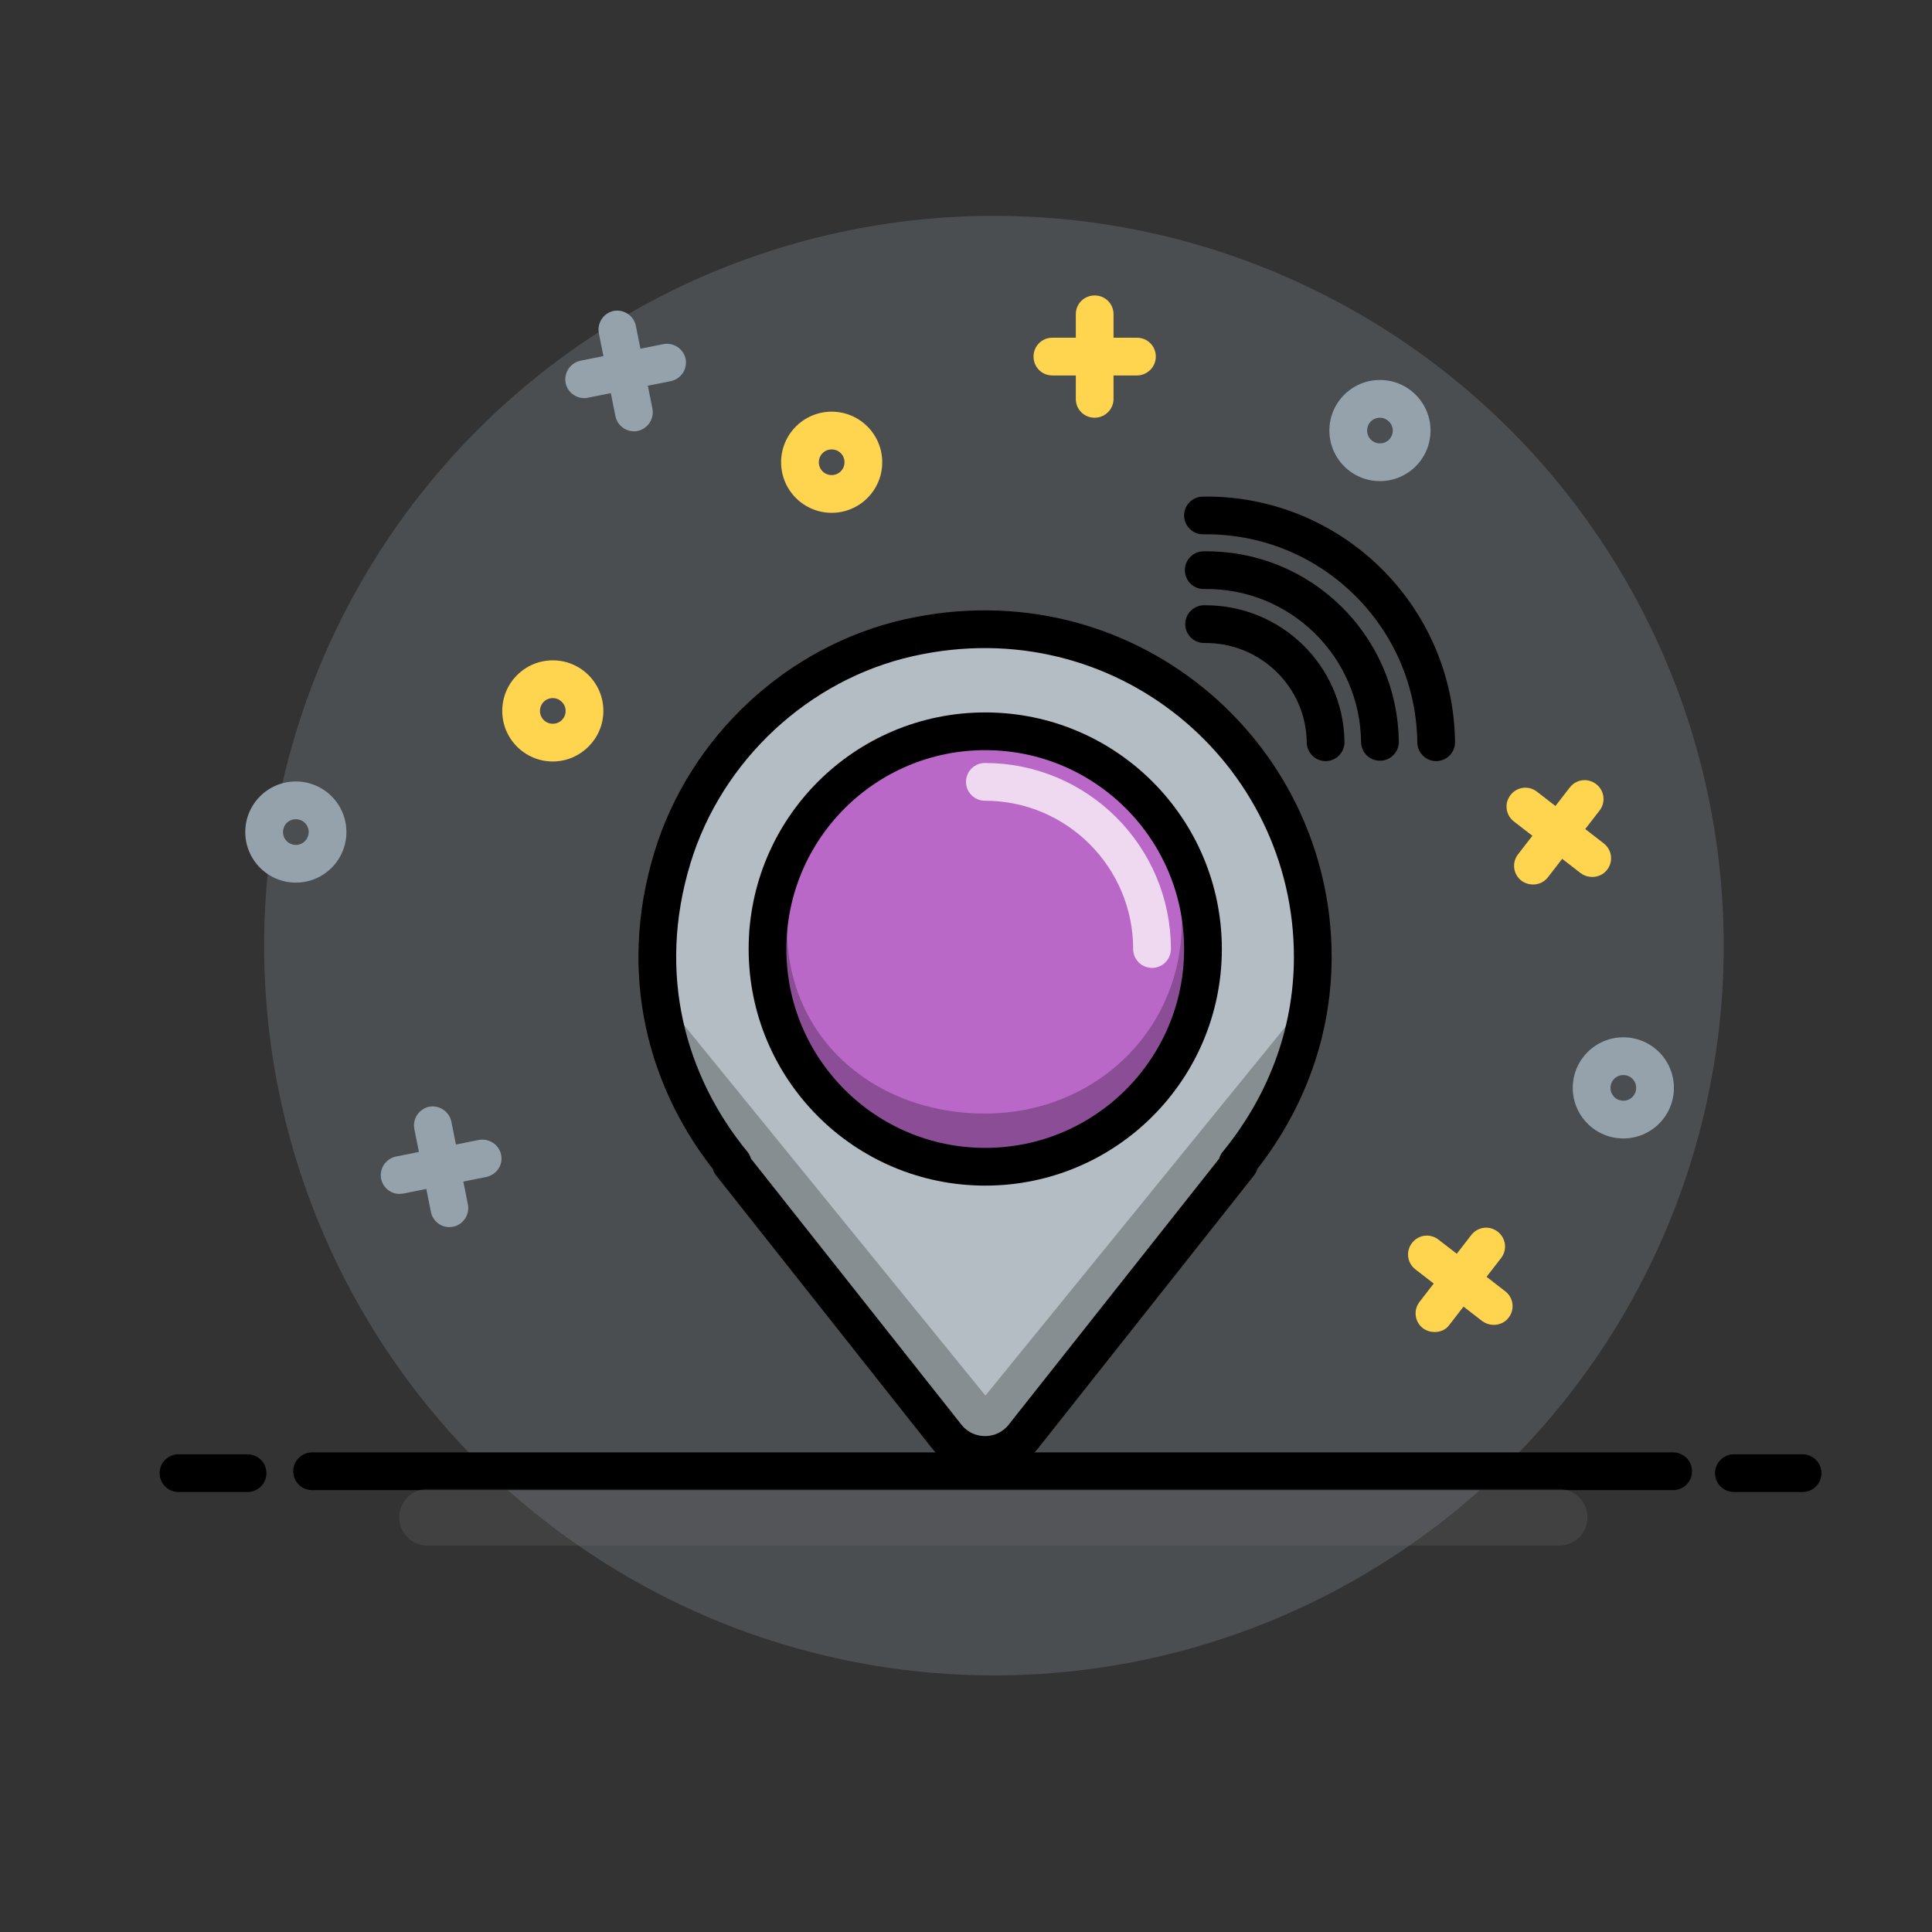 <?xml version="1.0" encoding="utf-8"?>
<!-- Generator: Adobe Illustrator 21.0.0, SVG Export Plug-In . SVG Version: 6.00 Build 0)  -->
<svg version="1.1" id="Layer_1" xmlns="http://www.w3.org/2000/svg" xmlns:xlink="http://www.w3.org/1999/xlink" x="0px" y="0px"
	 viewBox="0 0 512 512" style="enable-background:new 0 0 512 512;" xml:space="preserve">
<rect x="0" y="0" width="512" height="512" fill="#333333" stroke="none"/>
<style type="text/css">
	.st0{opacity:0.25;fill:#95A2AC;}
	.st1{fill:#FFD54F;}
	.st2{fill:#95A2AC;}
	.st3{fill:#B3BDC3;}
	.st4{fill:#BA68C8;}
	.st5{fill:none;stroke:#000000;stroke-width:10;stroke-linecap:round;stroke-linejoin:round;stroke-miterlimit:10;}
	.st6{fill:none;stroke:#000000;stroke-width:10;stroke-linecap:round;stroke-miterlimit:10;}
	.st7{opacity:0.25;fill:none;stroke:#6F6F6F;stroke-width:15;stroke-linecap:round;stroke-miterlimit:10;}
	.st8{opacity:0.25;fill:none;stroke:#000000;stroke-width:10;stroke-linecap:round;stroke-miterlimit:10;}
	.st9{opacity:0.75;fill:none;stroke:#FFFFFF;stroke-width:10;stroke-linecap:round;stroke-miterlimit:10;}
</style>
<g id="background">
	<circle class="st0" cx="263.4" cy="250.6" r="193.4"/>
	<g>
		<path class="st1" d="M290.1,110.7c-2.8,0-5-2.2-5-5V83.3c0-2.8,2.2-5,5-5s5,2.2,5,5v22.4C295.1,108.5,292.8,110.7,290.1,110.7z"/>
		<path class="st1" d="M301.3,99.5h-22.4c-2.8,0-5-2.2-5-5s2.2-5,5-5h22.4c2.8,0,5,2.2,5,5S304,99.5,301.3,99.5z"/>
	</g>
	<g>
		<path class="st2" d="M168,114.3c-2.3,0-4.4-1.6-4.9-4l-4.4-22c-0.5-2.7,1.2-5.3,3.9-5.9c2.7-0.5,5.3,1.2,5.9,3.9l4.4,22
			c0.5,2.7-1.2,5.3-3.9,5.9C168.7,114.3,168.4,114.3,168,114.3z"/>
		<path class="st2" d="M154.8,105.5c-2.3,0-4.4-1.6-4.9-4c-0.5-2.7,1.2-5.3,3.9-5.9l22-4.4c2.7-0.5,5.3,1.2,5.9,3.9
			c0.5,2.7-1.2,5.3-3.9,5.9l-22,4.4C155.5,105.5,155.2,105.5,154.8,105.5z"/>
	</g>
	<g>
		<path class="st1" d="M380.2,353c-1.1,0-2.1-0.3-3.1-1c-2.2-1.7-2.6-4.8-0.9-7l13.7-17.7c1.7-2.2,4.8-2.6,7-0.9
			c2.2,1.7,2.6,4.8,0.9,7l-13.7,17.7C383.2,352.4,381.7,353,380.2,353z"/>
		<path class="st1" d="M395.9,351.1c-1.1,0-2.1-0.3-3.1-1l-17.7-13.7c-2.2-1.7-2.6-4.8-0.9-7c1.7-2.2,4.8-2.6,7-0.9l17.7,13.7
			c2.2,1.7,2.6,4.8,0.9,7C398.9,350.4,397.4,351.1,395.9,351.1z"/>
	</g>
	<g>
		<path class="st2" d="M119.1,325.2c-2.3,0-4.4-1.6-4.9-4l-4.4-22c-0.5-2.7,1.2-5.3,3.9-5.9c2.7-0.5,5.3,1.2,5.9,3.9l4.4,22
			c0.5,2.7-1.2,5.3-3.9,5.9C119.7,325.1,119.4,325.2,119.1,325.2z"/>
		<path class="st2" d="M105.9,316.4c-2.3,0-4.4-1.6-4.9-4c-0.5-2.7,1.2-5.3,3.9-5.9l22-4.4c2.7-0.5,5.3,1.2,5.9,3.9
			s-1.2,5.3-3.9,5.9l-22,4.4C106.5,316.3,106.2,316.4,105.9,316.4z"/>
	</g>
	<path class="st2" d="M78.4,233.9c-7.4,0-13.4-6-13.4-13.4c0-7.4,6-13.4,13.4-13.4c7.4,0,13.4,6,13.4,13.4
		C91.8,227.9,85.8,233.9,78.4,233.9z M78.4,217.1c-1.9,0-3.4,1.5-3.4,3.4s1.5,3.4,3.4,3.4c1.9,0,3.4-1.5,3.4-3.4
		S80.3,217.1,78.4,217.1z"/>
	<path class="st1" d="M220.4,135.9c-7.4,0-13.4-6-13.4-13.4c0-7.4,6-13.4,13.4-13.4s13.4,6,13.4,13.4
		C233.8,129.9,227.8,135.9,220.4,135.9z M220.4,119.1c-1.9,0-3.4,1.5-3.4,3.4s1.5,3.4,3.4,3.4s3.4-1.5,3.4-3.4
		S222.3,119.1,220.4,119.1z"/>
	<path class="st2" d="M430.2,301.7c-7.4,0-13.4-6-13.4-13.4s6-13.4,13.4-13.4c7.4,0,13.4,6,13.4,13.4S437.6,301.7,430.2,301.7z
		 M430.2,284.9c-1.9,0-3.4,1.5-3.4,3.4s1.5,3.4,3.4,3.4c1.9,0,3.4-1.5,3.4-3.4S432.1,284.9,430.2,284.9z"/>
	<g>
		<path class="st1" d="M406.3,234.4c-1.1,0-2.1-0.3-3.1-1c-2.2-1.7-2.6-4.8-0.9-7l13.7-17.7c1.7-2.2,4.8-2.6,7-0.9
			c2.2,1.7,2.6,4.8,0.9,7l-13.7,17.7C409.3,233.7,407.8,234.4,406.3,234.4z"/>
		<path class="st1" d="M422,232.4c-1.1,0-2.1-0.3-3.1-1l-17.7-13.7c-2.2-1.7-2.6-4.8-0.9-7c1.7-2.2,4.8-2.6,7-0.9l17.7,13.7
			c2.2,1.7,2.6,4.8,0.9,7C425,231.7,423.5,232.4,422,232.4z"/>
	</g>
	<path class="st1" d="M146.5,201.8c-7.4,0-13.4-6-13.4-13.4c0-7.4,6-13.4,13.4-13.4s13.4,6,13.4,13.4
		C159.9,195.8,153.8,201.8,146.5,201.8z M146.5,185c-1.9,0-3.4,1.5-3.4,3.4s1.5,3.4,3.4,3.4s3.4-1.5,3.4-3.4S148.3,185,146.5,185z"
		/>
	<path class="st2" d="M365.7,127.5c-7.4,0-13.4-6-13.4-13.4c0-7.4,6-13.4,13.4-13.4s13.4,6,13.4,13.4
		C379.1,121.5,373.1,127.5,365.7,127.5z M365.7,110.7c-1.9,0-3.4,1.5-3.4,3.4s1.5,3.4,3.4,3.4s3.4-1.5,3.4-3.4
		S367.5,110.7,365.7,110.7z"/>
</g>
<path id="shock_x5F_color" class="st3" d="M347.9,253.6c0-54.5-50.3-97.3-107-84.6c-29.5,6.6-53.9,29.4-62.7,58.3
	c-9.5,31.2-1.3,60,16,81.1h-0.5l57.2,72.3c5.2,6.5,15.1,6.5,20.3,0l57.2-72.3h-0.5C340.2,293.4,347.9,274.5,347.9,253.6z"/>
<circle id="color" class="st4" cx="261.1" cy="251.5" r="57.7"/>
<g id="lines">
	<line class="st5" x1="477.7" y1="390.4" x2="459.5" y2="390.4"/>
	<line class="st5" x1="443.4" y1="389.9" x2="82.7" y2="389.9"/>
	<line class="st5" x1="65.6" y1="390.4" x2="47.3" y2="390.4"/>
	<g>
		<path class="st6" d="M318.8,136.6c33.7-0.5,61.4,26.5,61.8,60.1"/>
		<path class="st6" d="M319,151.1c25.5-0.4,46.4,20,46.7,45.5"/>
		<path class="st6" d="M319.1,165.4c17.6-0.2,32,13.8,32.2,31.3"/>
	</g>
	<path class="st5" d="M347.9,253.6c0-54.5-50.3-97.3-107-84.6c-29.5,6.6-53.9,29.4-62.7,58.3c-9.5,31.2-1.3,60,16,81.1h-0.5
		l57.2,72.3c5.2,6.5,15.1,6.5,20.3,0l57.2-72.3h-0.5C340.2,293.4,347.9,274.5,347.9,253.6z"/>
	<circle class="st5" cx="261.1" cy="251.5" r="57.7"/>
</g>
<g id="shadows-lights">
	<line class="st7" x1="413.2" y1="402.1" x2="113.3" y2="402.1"/>
	<path class="st8" d="M176.9,274.2l83.3,102.4c0.5,0.6,1.4,0.6,1.9,0l83.3-102.4"/>
	<path class="st8" d="M203.6,246.2c0,31.9,25.6,53.9,57.4,53.9s57.2-24.1,57.2-55.9"/>
	<path class="st9" d="M305.3,251.5c0-24.4-19.8-44.3-44.3-44.3"/>
</g>
</svg>
